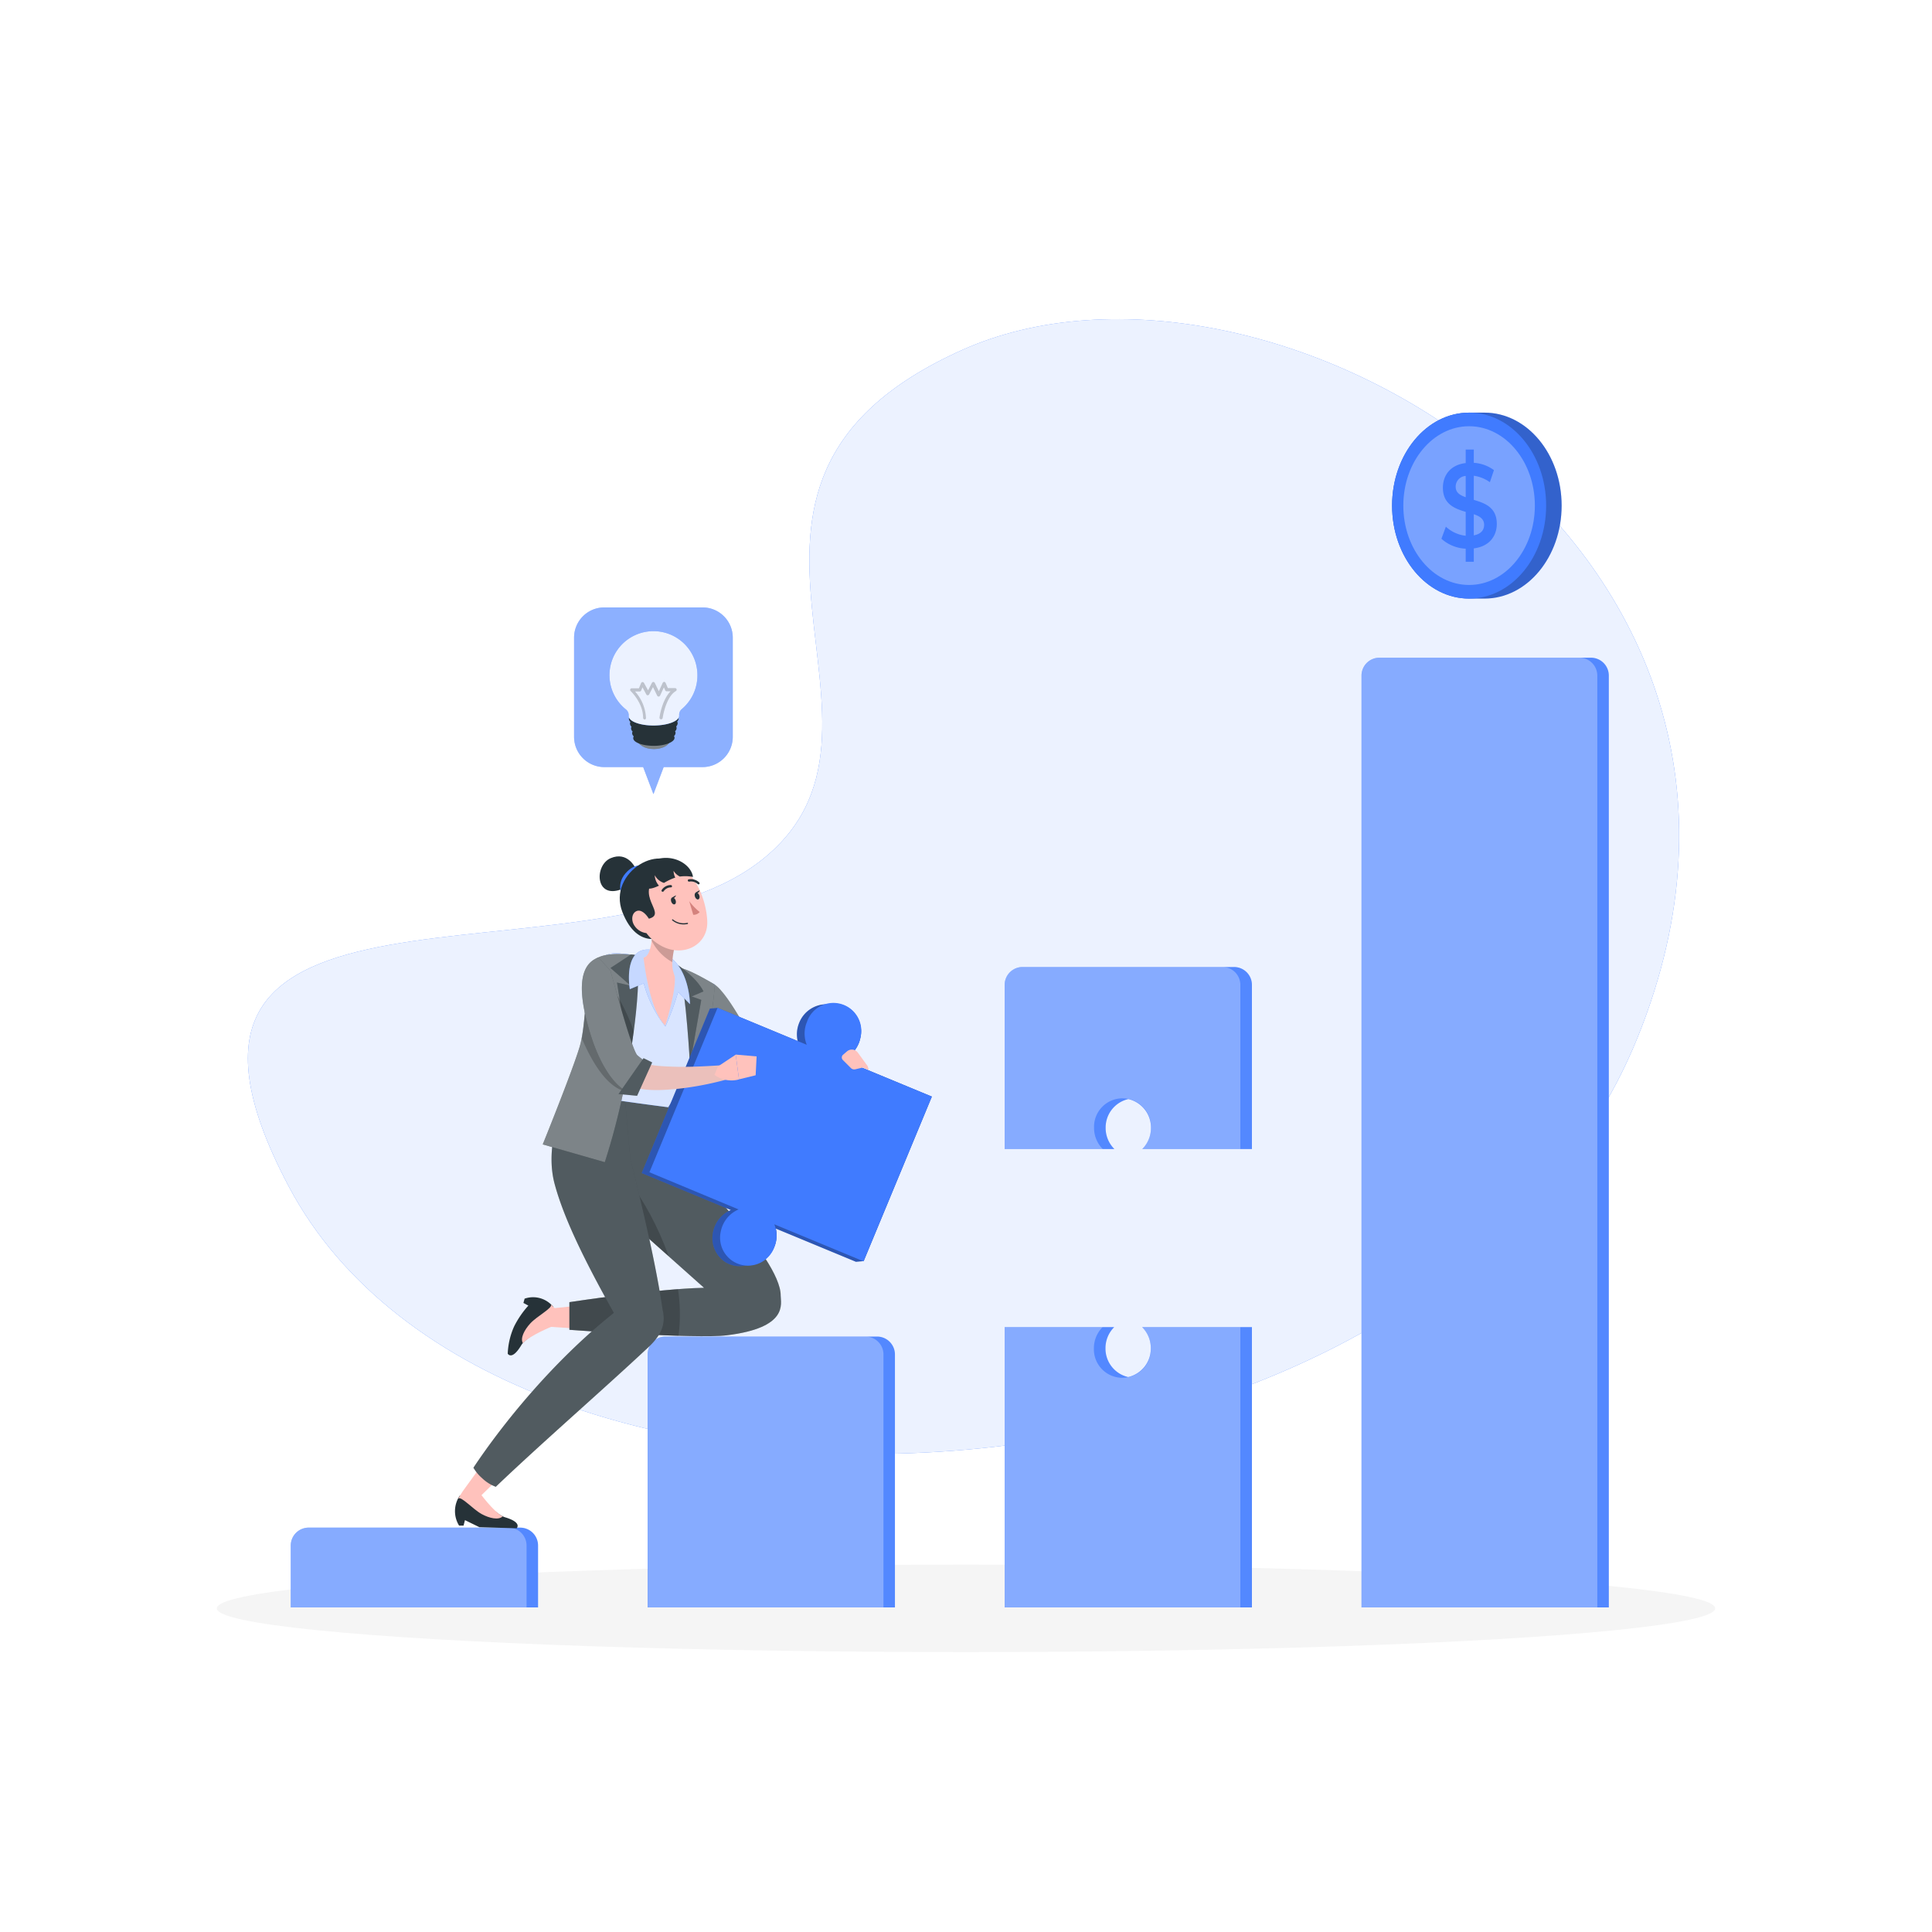<svg class="animated" id="freepik_stories-business-solution" xmlns="http://www.w3.org/2000/svg" viewBox="0 0 500 500" version="1.1" xmlns:xlink="http://www.w3.org/1999/xlink" xmlns:svgjs="http://svgjs.com/svgjs"><style>svg#freepik_stories-business-solution:not(.animated) .animable {opacity: 0;}svg#freepik_stories-business-solution.animated #freepik--background-simple--inject-346 {animation: 1s 1 forwards cubic-bezier(.36,-0.01,.5,1.38) lightSpeedLeft;animation-delay: 0s;}svg#freepik_stories-business-solution.animated #freepik--Shadow--inject-346 {animation: 1s 1 forwards cubic-bezier(.36,-0.01,.5,1.38) slideUp;animation-delay: 0s;}svg#freepik_stories-business-solution.animated #freepik--Coin--inject-346 {animation: 1s 1 forwards cubic-bezier(.36,-0.01,.5,1.38) fadeIn;animation-delay: 0s;}svg#freepik_stories-business-solution.animated #freepik--Bars--inject-346 {animation: 1s 1 forwards cubic-bezier(.36,-0.01,.5,1.38) slideRight;animation-delay: 0s;}svg#freepik_stories-business-solution.animated #freepik--speech-bubble--inject-346 {animation: 1s 1 forwards cubic-bezier(.36,-0.01,.5,1.38) zoomOut;animation-delay: 0s;}svg#freepik_stories-business-solution.animated #freepik--Character--inject-346 {animation: 1s 1 forwards cubic-bezier(.36,-0.01,.5,1.38) slideLeft;animation-delay: 0s;}            @keyframes lightSpeedLeft {              from {                transform: translate3d(-50%, 0, 0) skewX(20deg);                opacity: 0;              }              60% {                transform: skewX(-10deg);                opacity: 1;              }              80% {                transform: skewX(2deg);              }              to {                opacity: 1;                transform: translate3d(0, 0, 0);              }            }                    @keyframes slideUp {                0% {                    opacity: 0;                    transform: translateY(30px);                }                100% {                    opacity: 1;                    transform: inherit;                }            }                    @keyframes fadeIn {                0% {                    opacity: 0;                }                100% {                    opacity: 1;                }            }                    @keyframes slideRight {                0% {                    opacity: 0;                    transform: translateX(30px);                }                100% {                    opacity: 1;                    transform: translateX(0);                }            }                    @keyframes zoomOut {                0% {                    opacity: 0;                    transform: scale(1.5);                }                100% {                    opacity: 1;                    transform: scale(1);                }            }                    @keyframes slideLeft {                0% {                    opacity: 0;                    transform: translateX(-30px);                }                100% {                    opacity: 1;                    transform: translateX(0);                }            }        </style><g id="freepik--background-simple--inject-346" class="animable" style="transform-origin: 249.36px 229.435px;"><path d="M248.87,90.63c-78.53,35.33-7.25,98.3-52.59,132.59S27.66,217.87,74.66,306.93C129.86,411.54,371.6,397,423.72,268.7S327.4,55.3,248.87,90.63Z" style="fill: rgb(64, 123, 255); transform-origin: 249.36px 229.435px;" id="elneaz6yxrghb" class="animable"></path><g id="elthqx6uirbbc"><path d="M248.87,90.63c-78.53,35.33-7.25,98.3-52.59,132.59S27.66,217.87,74.66,306.93C129.86,411.54,371.6,397,423.72,268.7S327.4,55.3,248.87,90.63Z" style="fill: rgb(255, 255, 255); opacity: 0.9; transform-origin: 249.36px 229.435px;" class="animable"></path></g></g><g id="freepik--Shadow--inject-346" class="animable" style="transform-origin: 250px 416.24px;"><ellipse id="freepik--path--inject-346" cx="250" cy="416.24" rx="193.89" ry="11.32" style="fill: rgb(245, 245, 245); transform-origin: 250px 416.24px;" class="animable"></ellipse></g><g id="freepik--Coin--inject-346" class="animable" style="transform-origin: 382.205px 130.85px;"><path d="M384.21,106.79h-4c-11,0-19.93,10.77-19.93,24.06s8.92,24.06,19.93,24.06h4c11,0,19.94-10.77,19.94-24.06S395.22,106.79,384.21,106.79Z" style="fill: rgb(64, 123, 255); transform-origin: 382.215px 130.85px;" id="elidy3z8qmz7" class="animable"></path><g id="elbzueuenl0e4"><path d="M384.21,106.79h-4c-11,0-19.93,10.77-19.93,24.06s8.92,24.06,19.93,24.06h4c11,0,19.94-10.77,19.94-24.06S395.22,106.79,384.21,106.79Z" style="isolation: isolate; opacity: 0.2; transform-origin: 382.215px 130.85px;" class="animable"></path></g><ellipse cx="380.2" cy="130.85" rx="19.94" ry="24.06" style="fill: rgb(64, 123, 255); transform-origin: 380.2px 130.85px;" id="elbi4kg1wsbak" class="animable"></ellipse><g id="elwjdpm9vcip"><ellipse cx="380.2" cy="130.85" rx="17.02" ry="20.54" style="fill: rgb(255, 255, 255); opacity: 0.3; transform-origin: 380.2px 130.85px;" class="animable"></ellipse></g><path d="M381.42,141.92v3.47h-2.1V142a10.1,10.1,0,0,1-6.28-2.57l1.15-3.13a8.9,8.9,0,0,0,5.13,2.35v-6.18c-2.85-.84-5.9-2-5.9-6.25,0-3.16,1.9-5.91,5.9-6.38v-3.49h2.1v3.43a9.71,9.71,0,0,1,5.21,1.89l-1.05,3.12a9.49,9.49,0,0,0-4.16-1.67v6.25c2.85.84,5.95,1.92,5.95,6.22C387.37,138.71,385.45,141.43,381.42,141.92Zm-2.1-13.24v-5.51a2.78,2.78,0,0,0-2.59,2.82C376.73,127.48,377.83,128.16,379.32,128.68Zm4.77,7.15c0-1.52-1.13-2.23-2.67-2.75v5.47C383.29,138.21,384.09,137.16,384.09,135.83Z" style="fill: rgb(64, 123, 255); transform-origin: 380.205px 130.87px;" id="ela1jh9huo1jq" class="animable"></path></g><g id="freepik--Bars--inject-346" class="animable" style="transform-origin: 338.18px 293.105px;"><path d="M411.7,170.21H357a4.64,4.64,0,0,0-4.64,4.64V416h64V174.85A4.63,4.63,0,0,0,411.7,170.21Z" style="fill: rgb(64, 123, 255); transform-origin: 384.36px 293.105px;" id="el3oret1d2fcn" class="animable"></path><g id="elo3zrrh6wjz"><path d="M411.7,170.21H357a4.64,4.64,0,0,0-4.64,4.64V416h64V174.85A4.63,4.63,0,0,0,411.7,170.21Z" style="fill: rgb(255, 255, 255); opacity: 0.1; transform-origin: 384.36px 293.105px;" class="animable"></path></g><g id="elnmrm7kfjfnd"><path d="M357,170.21h51.74a4.64,4.64,0,0,1,4.64,4.64V416a0,0,0,0,1,0,0h-61a0,0,0,0,1,0,0V174.85A4.64,4.64,0,0,1,357,170.21Z" style="fill: rgb(255, 255, 255); opacity: 0.3; transform-origin: 382.88px 293.105px;" class="animable"></path></g><path d="M319.34,250.26H264.6A4.64,4.64,0,0,0,260,254.9v42.47h28.4a7.69,7.69,0,0,1-2.26-5.48,7.55,7.55,0,0,1,5.87-7.45,7.54,7.54,0,0,1,5.86,7.45,7.69,7.69,0,0,1-2.25,5.48H324V254.9A4.63,4.63,0,0,0,319.34,250.26Z" style="fill: rgb(64, 123, 255); transform-origin: 292px 273.815px;" id="elygp75pwzhcf" class="animable"></path><path d="M298.58,343.45h-3a7.69,7.69,0,0,1,2.25,5.48,7.54,7.54,0,0,1-5.86,7.45,7.55,7.55,0,0,1-5.87-7.45,7.69,7.69,0,0,1,2.26-5.48H260V416h64V343.45H298.58Z" style="fill: rgb(64, 123, 255); transform-origin: 292px 379.725px;" id="eltzvfl5oytq" class="animable"></path><g id="elzj6dzdh033o"><path d="M319.34,250.26H264.6A4.64,4.64,0,0,0,260,254.9v42.47h28.4a7.69,7.69,0,0,1-2.26-5.48,7.55,7.55,0,0,1,5.87-7.45,7.54,7.54,0,0,1,5.86,7.45,7.69,7.69,0,0,1-2.25,5.48H324V254.9A4.63,4.63,0,0,0,319.34,250.26Z" style="fill: rgb(255, 255, 255); opacity: 0.1; transform-origin: 292px 273.815px;" class="animable"></path></g><g id="elejv3eonflx"><path d="M298.58,343.45h-3a7.69,7.69,0,0,1,2.25,5.48,7.54,7.54,0,0,1-5.86,7.45,7.55,7.55,0,0,1-5.87-7.45,7.69,7.69,0,0,1,2.26-5.48H260V416h64V343.45H298.58Z" style="fill: rgb(255, 255, 255); opacity: 0.1; transform-origin: 292px 379.725px;" class="animable"></path></g><g id="elxsebbrs1os"><path d="M295.58,343.45a7.69,7.69,0,0,1,2.25,5.48,7.37,7.37,0,1,1-14.73,0,7.69,7.69,0,0,1,2.26-5.48H260V416h61V343.45Z" style="fill: rgb(255, 255, 255); opacity: 0.3; transform-origin: 290.5px 379.725px;" class="animable"></path></g><g id="elu6seub3p8pl"><path d="M260,254.9v42.47h25.4a7.69,7.69,0,0,1-2.26-5.48,7.37,7.37,0,1,1,14.73,0,7.69,7.69,0,0,1-2.25,5.48H321V254.9a4.63,4.63,0,0,0-4.63-4.64H264.6A4.64,4.64,0,0,0,260,254.9Z" style="fill: rgb(255, 255, 255); opacity: 0.3; transform-origin: 290.5px 273.815px;" class="animable"></path></g></g><g id="freepik--speech-bubble--inject-346" class="animable" style="transform-origin: 169.105px 181.36px;"><path d="M181.82,157.2H156.4a7.82,7.82,0,0,0-7.83,7.82v25.67a7.83,7.83,0,0,0,7.82,7.83h10.06l2.66,7,2.65-7h10.06a7.83,7.83,0,0,0,7.82-7.83V165A7.82,7.82,0,0,0,181.82,157.2Z" style="fill: rgb(64, 123, 255); transform-origin: 169.105px 181.36px;" id="elw9rbxg90xv" class="animable"></path><g id="elwjhukp2q41p"><path d="M181.82,157.2H156.4a7.82,7.82,0,0,0-7.83,7.82v25.67a7.83,7.83,0,0,0,7.82,7.83h10.06l2.66,7,2.65-7h10.06a7.83,7.83,0,0,0,7.82-7.83V165A7.82,7.82,0,0,0,181.82,157.2Z" style="fill: rgb(255, 255, 255); opacity: 0.4; transform-origin: 169.105px 181.36px;" class="animable"></path></g><g id="elx49djkaa679"><ellipse cx="169.23" cy="191.36" rx="4.23" ry="2.5" style="fill: rgb(38, 50, 56); transform-origin: 169.23px 191.36px; transform: rotate(-0.42deg);" class="animable"></ellipse></g><g id="elrr1thxlqzl"><ellipse cx="169.23" cy="191.36" rx="4.23" ry="2.5" style="fill: rgb(255, 255, 255); opacity: 0.4; transform-origin: 169.23px 191.36px; transform: rotate(-0.42deg);" class="animable"></ellipse></g><path d="M175.25,186.74a1.23,1.23,0,0,0,.37-.83c0-1.35-2.9-2.43-6.45-2.4s-6.42,1.14-6.41,2.5a1.22,1.22,0,0,0,.38.82,1.08,1.08,0,0,0-.1.43,1.15,1.15,0,0,0,.39.81,1,1,0,0,0-.11.44,1.17,1.17,0,0,0,.4.81.89.89,0,0,0-.12.45,1.14,1.14,0,0,0,.41.8.93.93,0,0,0-.13.45c0,1.13,2.41,2,5.36,2s5.34-1,5.33-2.08a.85.85,0,0,0-.14-.45,1.09,1.09,0,0,0,.4-.8.81.81,0,0,0-.13-.45A1,1,0,0,0,175,188a1.22,1.22,0,0,0,.38-.82A1,1,0,0,0,175.25,186.74Z" style="fill: rgb(38, 50, 56); transform-origin: 169.19px 188.265px;" id="elbc4v2xe7ddp" class="animable"></path><path d="M180.49,174.68A11.38,11.38,0,1,0,162,183.61a1.9,1.9,0,0,1,.71,1.62.28.28,0,0,0,0,.09c0,1.37,2.94,2.47,6.55,2.44s6.52-1.16,6.51-2.54v-.09a1.89,1.89,0,0,1,.69-1.63A11.38,11.38,0,0,0,180.49,174.68Z" style="fill: rgb(64, 123, 255); transform-origin: 169.11px 175.553px;" id="el48x4mxuqeuy" class="animable"></path><g id="el6ov6ygpuhds"><path d="M180.49,174.68A11.38,11.38,0,1,0,162,183.61a1.9,1.9,0,0,1,.71,1.62.28.28,0,0,0,0,.09c0,1.37,2.94,2.47,6.55,2.44s6.52-1.16,6.51-2.54v-.09a1.89,1.89,0,0,1,.69-1.63A11.38,11.38,0,0,0,180.49,174.68Z" style="fill: rgb(255, 255, 255); opacity: 0.9; transform-origin: 169.11px 175.553px;" class="animable"></path></g><g id="elrdqn2o13psg"><g style="isolation: isolate; opacity: 0.2; transform-origin: 169.097px 181.345px;" class="animable"><path d="M166.85,186.19a.41.41,0,0,1-.41-.41c0-3.92-3.21-6.92-3.24-6.95a.41.41,0,0,1,.28-.7l1.87,0,.57-1.36a.39.39,0,0,1,.35-.25.39.39,0,0,1,.38.21l1.07,1.93,1-1.95a.46.46,0,0,1,.37-.22.45.45,0,0,1,.36.23l1.06,2.18,1-2.19a.43.43,0,0,1,.37-.24.42.42,0,0,1,.37.25l.59,1.36,1.87,0h0a.41.41,0,0,1,.39.3.41.41,0,0,1-.18.46c-2.67,1.58-3.42,6.95-3.43,7a.41.41,0,0,1-.81-.11c0-.21.64-4.58,2.86-6.82h-1a.4.4,0,0,1-.38-.24l-.34-.78-1,2.15a.41.41,0,0,1-.37.23.43.43,0,0,1-.37-.23l-1.09-2.22-1,1.91a.41.41,0,0,1-.36.21c-.15,0-.29-.08-.36-.21l-1-1.85-.34.83a.42.42,0,0,1-.38.25h-1.2a11,11,0,0,1,2.83,6.85.41.41,0,0,1-.4.41Z" id="el1wfbsmu0ab2" class="animable" style="transform-origin: 169.097px 181.345px;"></path></g></g></g><g id="freepik--Character--inject-346" class="animable" style="transform-origin: 158.205px 318.816px;"><path d="M134.62,395.35H79.89A4.63,4.63,0,0,0,75.25,400V416h64V400A4.63,4.63,0,0,0,134.62,395.35Z" style="fill: rgb(64, 123, 255); transform-origin: 107.25px 405.675px;" id="elp6pl281ya2" class="animable"></path><g id="el107na00xskp"><path d="M134.62,395.35H79.89A4.63,4.63,0,0,0,75.25,400V416h64V400A4.63,4.63,0,0,0,134.62,395.35Z" style="fill: rgb(255, 255, 255); opacity: 0.1; transform-origin: 107.25px 405.675px;" class="animable"></path></g><g id="el726hg3ce2b"><path d="M79.89,395.35h51.74a4.64,4.64,0,0,1,4.64,4.64V416a0,0,0,0,1,0,0h-61a0,0,0,0,1,0,0V400A4.64,4.64,0,0,1,79.89,395.35Z" style="fill: rgb(255, 255, 255); opacity: 0.3; transform-origin: 105.77px 405.675px;" class="animable"></path></g><path d="M227,345.9H172.24a4.63,4.63,0,0,0-4.63,4.64V416h64v-65.5A4.64,4.64,0,0,0,227,345.9Z" style="fill: rgb(64, 123, 255); transform-origin: 199.61px 380.95px;" id="elhc8a46azhje" class="animable"></path><g id="elvc0udrkn9gk"><path d="M227,345.9H172.24a4.63,4.63,0,0,0-4.63,4.64V416h64v-65.5A4.64,4.64,0,0,0,227,345.9Z" style="fill: rgb(255, 255, 255); opacity: 0.1; transform-origin: 199.61px 380.95px;" class="animable"></path></g><g id="el8oe1jqn9o8"><path d="M172.24,345.9H224a4.64,4.64,0,0,1,4.64,4.64V416a0,0,0,0,1,0,0h-61a0,0,0,0,1,0,0v-65.5A4.64,4.64,0,0,1,172.24,345.9Z" style="fill: rgb(255, 255, 255); opacity: 0.3; transform-origin: 198.14px 380.95px;" class="animable"></path></g><path d="M184.91,254.78c3.78,2.37,10.9,16.62,10.9,16.62l-6.27,4.86L181,266.62Z" style="fill: rgb(38, 50, 56); transform-origin: 188.405px 265.52px;" id="elshadq4p6ue" class="animable"></path><g id="elpokw4x02orm"><path d="M195.81,271.4l-6.27,4.86L184.82,271,181,266.62l1.4-4.19,2.56-7.65C188.69,257.15,195.81,271.4,195.81,271.4Z" style="fill: rgb(255, 255, 255); opacity: 0.4; transform-origin: 188.405px 265.52px;" class="animable"></path></g><g id="elddhs8obiml"><path d="M184.82,271,181,266.62l1.4-4.19A32,32,0,0,1,184.82,271Z" style="isolation: isolate; opacity: 0.2; transform-origin: 182.91px 266.715px;" class="animable"></path></g><polygon points="177.77 301.2 151.86 297.44 154.64 269.14 180.94 272.02 177.77 301.2" style="fill: rgb(38, 50, 56); transform-origin: 166.4px 285.17px;" id="elf9shcksufvr" class="animable"></polygon><g id="eliejt08zp9i"><polygon points="177.77 301.2 151.86 297.44 154.64 269.14 180.94 272.02 177.77 301.2" style="fill: rgb(255, 255, 255); opacity: 0.3; transform-origin: 166.4px 285.17px;" class="animable"></polygon></g><polyline points="140.88 343.27 161.25 344.68 160.79 336.77 138.78 339.02" style="fill: rgb(255, 194, 188); transform-origin: 150.015px 340.725px;" id="el3vxyy9dsb8x" class="animable"></polyline><path d="M135.77,336.09l-.31,1.11,1.28.69a24.13,24.13,0,0,0-3.68,5.38,19,19,0,0,0-1.66,7.06s1.06,1.89,3.5-2.18a3.26,3.26,0,0,1,.41-.55c1.78-2,6.45-4.32,6.45-4.32l1.46-5.08a7.05,7.05,0,0,0-.62-.62A6.71,6.71,0,0,0,135.77,336.09Z" style="fill: rgb(38, 50, 56); transform-origin: 137.31px 343.245px;" id="el0oanu5jztvif" class="animable"></path><path d="M142.6,337.58h0c.55.89-3.6,3-5.36,4.92-1.56,1.71-2.64,3.82-1.92,5.11,1.78-2,7.64-4.36,7.64-4.36l1.17-4.08S143,338,142.6,337.58Z" style="fill: rgb(255, 194, 188); transform-origin: 139.611px 342.595px;" id="elf1ly6evh034" class="animable"></path><path d="M172.91,286.55l2.87,13.25s26.37,25.56,26.26,35.5c0,2.06,2.1,8.32-13.93,10.27-8.09,1-40.75-1.42-40.75-1.42V337s22.67-3.49,34.84-3.72l-26.87-23.94-9.06-11.53,7-16.11Z" style="fill: rgb(38, 50, 56); transform-origin: 174.2px 313.756px;" id="el4cvvetth67" class="animable"></path><g id="elty22r487609"><path d="M188.11,345.57a103.79,103.79,0,0,1-12.51.12c-12.36-.37-28.24-1.54-28.24-1.54V337s15.8-2.43,28.1-3.37c2.44-.18,4.73-.31,6.74-.35l-9.15-8.15-17.72-15.79-3.47-4.42-5.59-7.11,7-16.11,19.67,4.87,2.87,13.25s26.37,25.56,26.26,35.5C202,337.36,204.14,343.62,188.11,345.57Z" style="fill: rgb(255, 255, 255); opacity: 0.2; transform-origin: 174.2px 313.762px;" class="animable"></path></g><g id="elmvuzjj0zbae"><path d="M155.33,309.32l-3.47-4.42,6.63-4.1s8.64,7.75,14.56,24.31Z" style="isolation: isolate; opacity: 0.2; transform-origin: 162.455px 312.955px;" class="animable"></path></g><g id="elsfg9yf9ghrf"><path d="M175.6,345.69c-12.36-.37-28.24-1.54-28.24-1.54V337s15.8-2.43,28.1-3.37A43.58,43.58,0,0,1,175.6,345.69Z" style="isolation: isolate; opacity: 0.2; transform-origin: 161.656px 339.66px;" class="animable"></path></g><path d="M118.82,394.82l1.15,0,.36-1.41,3.75,1.83,9.62.28s1.57-1.49-3-2.85a4.29,4.29,0,0,1-.65-.27c-2.41-1.22-5.77-5.19-5.77-5.19l-5.28-.15a7.11,7.11,0,0,0-.21,7.73Z" style="fill: rgb(38, 50, 56); transform-origin: 125.855px 391.29px;" id="elbfqgaf9m0dc" class="animable"></path><path d="M118.58,387.84h0c.72-.76,3.79,2.75,6.08,4,2,1.09,4.36,1.62,5.42.6-2.41-1.22-6.1-6.33-6.1-6.33l-4.25-.13S118.84,387.35,118.58,387.84Z" style="fill: rgb(255, 194, 188); transform-origin: 124.33px 389.483px;" id="elv6dwh8u52c" class="animable"></path><polyline points="124.31 387.24 138.92 372.99 132.72 368.06 119.73 385.97" style="fill: rgb(255, 194, 188); transform-origin: 129.325px 377.65px;" id="elc49cv4c85nr" class="animable"></polyline><path d="M171.5,339c-1.76-11.9-5.36-27.17-8.36-39l-1.35-15-14.43-2.49s-7,12.39-3.77,24.09c2.48,9.1,8,20.16,15.27,33.17-15.87,12.64-28.93,28.94-36.34,40.07a10.91,10.91,0,0,0,2.24,2.69,10.38,10.38,0,0,0,3.55,2.25c11.65-11.14,27.6-25,38.84-35.51C170.91,345.88,172.44,343.06,171.5,339Z" style="fill: rgb(38, 50, 56); transform-origin: 147.145px 333.645px;" id="eln51kiqad8pl" class="animable"></path><g id="elfgl8wozq24u"><path d="M171.5,339c-1.76-11.9-5.36-27.17-8.36-39l-1.35-15-14.43-2.49s-7,12.39-3.77,24.09c2.48,9.1,8,20.16,15.27,33.17-15.87,12.64-28.93,28.94-36.34,40.07a10.91,10.91,0,0,0,2.24,2.69,10.38,10.38,0,0,0,3.55,2.25c11.65-11.14,27.6-25,38.84-35.51C170.91,345.88,172.44,343.06,171.5,339Z" style="fill: rgb(255, 255, 255); opacity: 0.2; transform-origin: 147.145px 333.645px;" class="animable"></path></g><path d="M184.91,254.78s-2.2,17.75-12,31.77c0,0-20.9-2.63-25.55-4,2.89-8.56,4.62-14.28,5.82-30.34.29-3.87,3.8-6.1,7.63-5.41A44.2,44.2,0,0,1,171.88,249,121,121,0,0,1,184.91,254.78Z" style="fill: rgb(64, 123, 255); transform-origin: 166.135px 266.613px;" id="elinls5xuaim" class="animable"></path><g id="eljxqitbyeh0b"><path d="M184.91,254.78a81.06,81.06,0,0,1-3.06,13.08,70.15,70.15,0,0,1-8.94,18.69s-20.9-2.63-25.56-4c.55-1.61,1.06-3.12,1.52-4.62a83.29,83.29,0,0,0,3.32-15.6c.33-2.5.6-5.33.88-8.6,0-.49.07-1,.11-1.51.29-3.88,3.8-6.11,7.63-5.42.54.1,1.69.12,3.5.38.17,0,.33,0,.49.06a46.12,46.12,0,0,1,7.08,1.73c1.16.37,2.53.91,4,1.52h0C180.18,252.35,184.91,254.78,184.91,254.78Z" style="fill: rgb(255, 255, 255); opacity: 0.8; transform-origin: 166.13px 266.613px;" class="animable"></path></g><path d="M163.89,266.67h0c-.26,2.21-.56,4.56-.95,7.06-.06.36-.1.56-.1.56-.4,2.54-.89,5.22-1.47,8a177.67,177.67,0,0,1-4.85,18.48l-16.06-4.6s7.69-19,9.55-25.27a21,21,0,0,0,.52-2.2c.68-3.6.94-8.34,1.34-12.35.34-3.4.79-6.29,1.68-7.53,1.62-2.25,7-2,9.69-1.78h.1c.45,0,.82.09,1.07.13l.39,0A124.11,124.11,0,0,1,163.89,266.67Z" style="fill: rgb(38, 50, 56); transform-origin: 152.662px 273.836px;" id="elyx3oqb2sct" class="animable"></path><path d="M175.84,250.51s5.51,11.92.75,51.5l3.44-.92L182,274.56s2.92-14.63,2.94-19.78C184.91,254.78,178.21,250.67,175.84,250.51Z" style="fill: rgb(38, 50, 56); transform-origin: 180.39px 276.26px;" id="elcdjkhz51x18" class="animable"></path><g id="eluuj7z6yaho"><path d="M163.89,266.67h0c-.26,2.21-.56,4.56-.95,7.06-.06.36-.1.56-.1.56-.4,2.54-.89,5.22-1.47,8a177.67,177.67,0,0,1-4.85,18.48l-16.06-4.6s7.69-19,9.55-25.27a21,21,0,0,0,.52-2.2c.68-3.6.94-8.34,1.34-12.35.34-3.4.79-6.29,1.68-7.53,1.62-2.25,7-2,9.69-1.78h.1c.45,0,.82.09,1.07.13l.39,0A124.11,124.11,0,0,1,163.89,266.67Z" style="fill: rgb(255, 255, 255); opacity: 0.4; transform-origin: 152.662px 273.836px;" class="animable"></path></g><g id="elewkd7cd6h87"><path d="M175.84,250.51s5.51,11.92.75,51.5l3.44-.92L182,274.56s2.92-14.63,2.94-19.78C184.91,254.78,178.21,250.67,175.84,250.51Z" style="fill: rgb(255, 255, 255); opacity: 0.4; transform-origin: 180.39px 276.26px;" class="animable"></path></g><path d="M164,267h0c-.42,3.17-.85,5.7-1,6.78-.06.36-.1.56-.1.56L160.42,259h0l-.74-4.72,3.56.84L158,250.51l5.24-3.44h.1l1.07.13.39,0C165.67,252.21,164.82,260.79,164,267Z" style="fill: rgb(38, 50, 56); transform-origin: 161.583px 260.705px;" id="eliwuugvxhqah" class="animable"></path><path d="M175.84,250.51l-.71-.94s5,3.17,6.93,7L179,257.88l2.49.89-2.93,16.75s-1-18.58-2.67-24.34" style="fill: rgb(38, 50, 56); transform-origin: 178.595px 262.545px;" id="el2sdapk0v8m7" class="animable"></path><g id="eltcj37pp0e5d"><path d="M164,267h0c-.42,3.17-.85,5.7-1,6.78-.06.36-.1.56-.1.56L160.42,259h0l-.74-4.72,3.56.84L158,250.51l5.24-3.44h.1l1.07.13.39,0C165.67,252.21,164.82,260.79,164,267Z" style="fill: rgb(255, 255, 255); opacity: 0.2; transform-origin: 161.583px 260.705px;" class="animable"></path></g><g id="elkb34ijqi28"><path d="M175.84,250.51l-.71-.94s5,3.17,6.93,7L179,257.88l2.49.89-2.93,16.75s-1-18.58-2.67-24.34" style="fill: rgb(255, 255, 255); opacity: 0.2; transform-origin: 178.595px 262.545px;" class="animable"></path></g><g id="eldke2iq8ql7e"><path d="M164,267h0c-.42,3.17-.85,5.7-1,6.78-.06.36-.1.56-.1.56-.4,2.54-.89,5.22-1.47,8-4.7-1.45-8.39-7.85-10.84-13.59.68-3.6.94-8.34,1.34-12.35,2.35-1,5-1.58,6.56-.28a11.18,11.18,0,0,1,2,2.84h0a55.82,55.82,0,0,1,3.47,7.72h0Z" style="isolation: isolate; opacity: 0.2; transform-origin: 157.295px 268.854px;" class="animable"></path></g><path d="M163,256s-2.44-13.9,8.56-9.34c6.94,2.87,7,13.22,7,13.22l-3.07-3.15a65.33,65.33,0,0,1-3.28,8.91,30.26,30.26,0,0,1-5.61-11.15Z" style="fill: rgb(64, 123, 255); transform-origin: 170.665px 255.691px;" id="el6cdu0ayy3ou" class="animable"></path><g id="elidb60nlx869"><path d="M163,256s-2.44-13.9,8.56-9.34c6.94,2.87,7,13.22,7,13.22l-3.07-3.15a65.33,65.33,0,0,1-3.28,8.91,30.26,30.26,0,0,1-5.61-11.15Z" style="fill: rgb(255, 255, 255); opacity: 0.7; transform-origin: 170.665px 255.691px;" class="animable"></path></g><path d="M174.63,252.67c.35,4.15-2.47,12.73-2.47,12.73-4.27-4.17-5.61-17.6-5.61-17.6,1.26-.14,1.84-2.31,2.11-4.4a31.11,31.11,0,0,0,.23-3.94l6.88,2.34A19.84,19.84,0,0,0,174,249a8.22,8.22,0,0,0,.18,2.19A14.09,14.09,0,0,0,174.63,252.67Z" style="fill: rgb(255, 194, 188); transform-origin: 171.16px 252.43px;" id="elximn7r547yq" class="animable"></path><g id="ela4k3baqdize"><path d="M175.77,241.8A19.84,19.84,0,0,0,174,249a13,13,0,0,1-5.37-5.59,31.11,31.11,0,0,0,.23-3.94Z" style="isolation: isolate; opacity: 0.2; transform-origin: 172.2px 244.235px;" class="animable"></path></g><path d="M164.34,224.46s-2-4.19-6.29-2.37-4.09,10.77,2.91,8S164.34,224.46,164.34,224.46Z" style="fill: rgb(38, 50, 56); transform-origin: 160.233px 226.125px;" id="eluw56r1b5zoo" class="animable"></path><path d="M166.85,224.11s-2.43-1.05-5,1.94-.82,6.47-.15,6.1S167.19,226,166.85,224.11Z" style="fill: rgb(64, 123, 255); transform-origin: 163.68px 228.054px;" id="elrdzbp7qf56" class="animable"></path><path d="M172.23,242.22s-7.16,4.11-11.16-6.2,10.78-19,15.41-10.22S172.23,242.22,172.23,242.22Z" style="fill: rgb(38, 50, 56); transform-origin: 169.104px 232.606px;" id="elxm5kb5hch7r" class="animable"></path><path d="M164,233.65c2,5.89,2.74,8.42,6.61,10.83,5.83,3.62,12.64.27,12.43-6-.19-5.65-3.45-14.33-10-15.43A8,8,0,0,0,164,233.65Z" style="fill: rgb(255, 194, 188); transform-origin: 173.279px 234.437px;" id="el8ur1xybu8en" class="animable"></path><path d="M168.53,228.53c-2.72,4.79,4.86,8.76-2,9.46s-5.52-9.39-1.76-12.18S168.53,228.53,168.53,228.53Z" style="fill: rgb(38, 50, 56); transform-origin: 165.579px 231.523px;" id="elxdg28h2ae7" class="animable"></path><path d="M164.76,225.88c1.45,4,2.27,5,5.78,3.33a4.33,4.33,0,0,1-1.09-2.71,4.11,4.11,0,0,0,2.39,2,15,15,0,0,1,2.92-1.38,4,4,0,0,1-.44-1.76,3.86,3.86,0,0,0,1.63,1.49,10.45,10.45,0,0,1,3.4.1C178.7,222.57,170.65,219,164.76,225.88Z" style="fill: rgb(38, 50, 56); transform-origin: 172.055px 226.003px;" id="elho0d0ctcdtv" class="animable"></path><path d="M173.69,233.28c.15.5.53.85.86.77s.47-.53.32-1-.53-.85-.86-.78S173.55,232.77,173.69,233.28Z" style="fill: rgb(38, 50, 56); transform-origin: 174.282px 233.162px;" id="eli7awhl1efip" class="animable"></path><path d="M179.83,232c.14.5.53.85.85.77s.47-.53.32-1-.53-.85-.85-.78S179.68,231.51,179.83,232Z" style="fill: rgb(38, 50, 56); transform-origin: 180.415px 231.882px;" id="elvt08b94f4y" class="animable"></path><path d="M180,231l1.09-.61S180.77,231.5,180,231Z" style="fill: rgb(38, 50, 56); transform-origin: 180.545px 230.76px;" id="elmpm6hggsbo" class="animable"></path><path d="M178.37,233.21a15.12,15.12,0,0,0,2.71,2.82,2.08,2.08,0,0,1-1.67.72Z" style="fill: rgb(212, 130, 125); transform-origin: 179.725px 234.981px;" id="el5ema5qviypa" class="animable"></path><path d="M177.1,239.24a5.36,5.36,0,0,0,.85-.11.14.14,0,0,0,.1-.18.15.15,0,0,0-.19-.12,4.38,4.38,0,0,1-3.66-.84.15.15,0,1,0-.2.21A4.6,4.6,0,0,0,177.1,239.24Z" style="fill: rgb(38, 50, 56); transform-origin: 175.99px 238.581px;" id="elwfi51sfgi5r" class="animable"></path><path d="M164.21,239.58a4.27,4.27,0,0,0,2.9,1.88c1.47.17,1.84-1.53,1.14-3.08-.63-1.39-2.15-3.15-3.48-2.6S163.3,238.26,164.21,239.58Z" style="fill: rgb(255, 194, 188); transform-origin: 166.111px 238.574px;" id="elzlht1mt4fn" class="animable"></path><path d="M171.57,230.77a.28.28,0,0,0,.2-.12,2.26,2.26,0,0,1,1.85-1,.28.28,0,0,0,.3-.28.34.34,0,0,0-.31-.32,2.82,2.82,0,0,0-2.36,1.28.31.31,0,0,0,.1.43A.36.36,0,0,0,171.57,230.77Z" style="fill: rgb(38, 50, 56); transform-origin: 172.561px 229.916px;" id="elgjph1r58sft" class="animable"></path><path d="M180.79,228.87a.29.29,0,0,0,.2-.09.31.31,0,0,0-.05-.43,3.17,3.17,0,0,0-2.73-.77.28.28,0,0,0-.19.37.32.32,0,0,0,.38.21,2.61,2.61,0,0,1,2.16.63A.3.3,0,0,0,180.79,228.87Z" style="fill: rgb(38, 50, 56); transform-origin: 179.528px 228.197px;" id="el0nbt0b2hfxl" class="animable"></path><path d="M173.88,232.3l1.09-.61S174.63,232.76,173.88,232.3Z" style="fill: rgb(38, 50, 56); transform-origin: 174.425px 232.052px;" id="el3m0ujgyzxww" class="animable"></path><path d="M223.52,326.37l17.64-42.57-23.08-9.56a7.84,7.84,0,0,0,4.58-5.61,7.41,7.41,0,0,0-2.93-7.72,7,7,0,0,0-5.6-1,7.58,7.58,0,0,0-7.29,4.77,7.82,7.82,0,0,0-.4,4.75l-20.73-8.59-2,.19-17.64,42.56,23.08,9.57a7.84,7.84,0,0,0-4.59,5.6,7.41,7.41,0,0,0,2.94,7.72,7,7,0,0,0,5.6,1,7.58,7.58,0,0,0,7.29-4.77,7.82,7.82,0,0,0,.4-4.75l20.73,8.59Z" style="fill: rgb(64, 123, 255); transform-origin: 203.615px 293.695px;" id="elf3oqey55t0v" class="animable"></path><g id="elaw183hs6n57"><path d="M223.52,326.37l17.64-42.57-23.08-9.56a7.84,7.84,0,0,0,4.58-5.61,7.41,7.41,0,0,0-2.93-7.72,7,7,0,0,0-5.6-1,7.58,7.58,0,0,0-7.29,4.77,7.82,7.82,0,0,0-.4,4.75l-20.73-8.59-2,.19-17.64,42.56,23.08,9.57a7.84,7.84,0,0,0-4.59,5.6,7.41,7.41,0,0,0,2.94,7.72,7,7,0,0,0,5.6,1,7.58,7.58,0,0,0,7.29-4.77,7.82,7.82,0,0,0,.4-4.75l20.73,8.59Z" style="isolation: isolate; opacity: 0.3; transform-origin: 203.615px 293.695px;" class="animable"></path></g><path d="M241.16,283.8l-23.08-9.56a7.84,7.84,0,0,0,4.58-5.61,7.22,7.22,0,0,0-13.82-4.16,7.78,7.78,0,0,0-.05,5.92l-23.08-9.57-17.64,42.56L191.15,313a7.84,7.84,0,0,0-4.59,5.61,7.23,7.23,0,0,0,13.83,4.15,7.76,7.76,0,0,0,0-5.91l23.09,9.57Z" style="fill: rgb(64, 123, 255); transform-origin: 204.615px 293.548px;" id="elibjwm5x0eva" class="animable"></path><path d="M220.25,276.45l-2.1-2.1a.93.93,0,0,1,0-1.35l1-.86a1.94,1.94,0,0,1,2.88.3l2.52,3.47.29,1-1.54-.64-1.9.45A1.23,1.23,0,0,1,220.25,276.45Z" style="fill: rgb(255, 194, 188); transform-origin: 221.35px 274.272px;" id="elaew9wfnpp8" class="animable"></path><path d="M158.68,256.32c1.58,5.92,2.78,12.32,5.54,17.78,0,.09.3.37,1,.66,2.91,1.16,6.95,1.24,10.29,1.33,3.8.05,7.7-.17,11.49-.42a1.94,1.94,0,0,1,.64,3.81,80.18,80.18,0,0,1-11.83,2.26c-4.4.43-8.38.75-12.93-.58a8.67,8.67,0,0,1-4.66-3.39l-.53-.79c-2.47-4.14-3.82-8.61-5.17-13.11-.52-2-1-3.85-1.43-5.88a3.9,3.9,0,0,1,7.62-1.67Z" style="fill: rgb(235, 192, 187); transform-origin: 170.042px 267.688px;" id="elpeb7z0xjbjf" class="animable"></path><path d="M185.8,276l4.6-3.05.86,6.4a7.42,7.42,0,0,1-6.35-1.17Z" style="fill: rgb(255, 194, 188); transform-origin: 188.085px 276.282px;" id="elozpwlve9fqn" class="animable"></path><polygon points="195.81 273.4 195.56 278.28 191.26 279.33 190.4 272.93 195.81 273.4" style="fill: rgb(255, 194, 188); transform-origin: 193.105px 276.13px;" id="elkqx1wq9iba" class="animable"></polygon><path d="M154.87,247.8c-5.54,2-5.06,9.88-2.2,19.38s7.31,15.38,11.65,16l3.94-7.76a18.49,18.49,0,0,1-3.38-2.38c-1.62-2-6.88-21.82-6.88-21.82Z" style="fill: rgb(38, 50, 56); transform-origin: 159.423px 265.49px;" id="el3rtul8dbbza" class="animable"></path><g id="eluimqkaosfpb"><path d="M154.87,247.8c-5.54,2-5.06,9.88-2.2,19.38s7.31,15.38,11.65,16l3.94-7.76a18.49,18.49,0,0,1-3.38-2.38c-1.62-2-6.88-21.82-6.88-21.82Z" style="fill: rgb(255, 255, 255); opacity: 0.4; transform-origin: 159.423px 265.49px;" class="animable"></path></g><polygon points="168.78 274.96 166.55 273.86 160.08 283.14 164.88 283.59 168.78 274.96" style="fill: rgb(38, 50, 56); transform-origin: 164.43px 278.725px;" id="elw4ewle6jnua" class="animable"></polygon><g id="elududvrbpcz8"><polygon points="168.78 274.96 166.55 273.86 160.08 283.14 164.88 283.59 168.78 274.96" style="fill: rgb(255, 255, 255); opacity: 0.2; transform-origin: 164.43px 278.725px;" class="animable"></polygon></g></g><defs>     <filter id="active" height="200%">         <feMorphology in="SourceAlpha" result="DILATED" operator="dilate" radius="2"></feMorphology>                <feFlood flood-color="#32DFEC" flood-opacity="1" result="PINK"></feFlood>        <feComposite in="PINK" in2="DILATED" operator="in" result="OUTLINE"></feComposite>        <feMerge>            <feMergeNode in="OUTLINE"></feMergeNode>            <feMergeNode in="SourceGraphic"></feMergeNode>        </feMerge>    </filter>    <filter id="hover" height="200%">        <feMorphology in="SourceAlpha" result="DILATED" operator="dilate" radius="2"></feMorphology>                <feFlood flood-color="#ff0000" flood-opacity="0.5" result="PINK"></feFlood>        <feComposite in="PINK" in2="DILATED" operator="in" result="OUTLINE"></feComposite>        <feMerge>            <feMergeNode in="OUTLINE"></feMergeNode>            <feMergeNode in="SourceGraphic"></feMergeNode>        </feMerge>            <feColorMatrix type="matrix" values="0   0   0   0   0                0   1   0   0   0                0   0   0   0   0                0   0   0   1   0 "></feColorMatrix>    </filter></defs></svg>